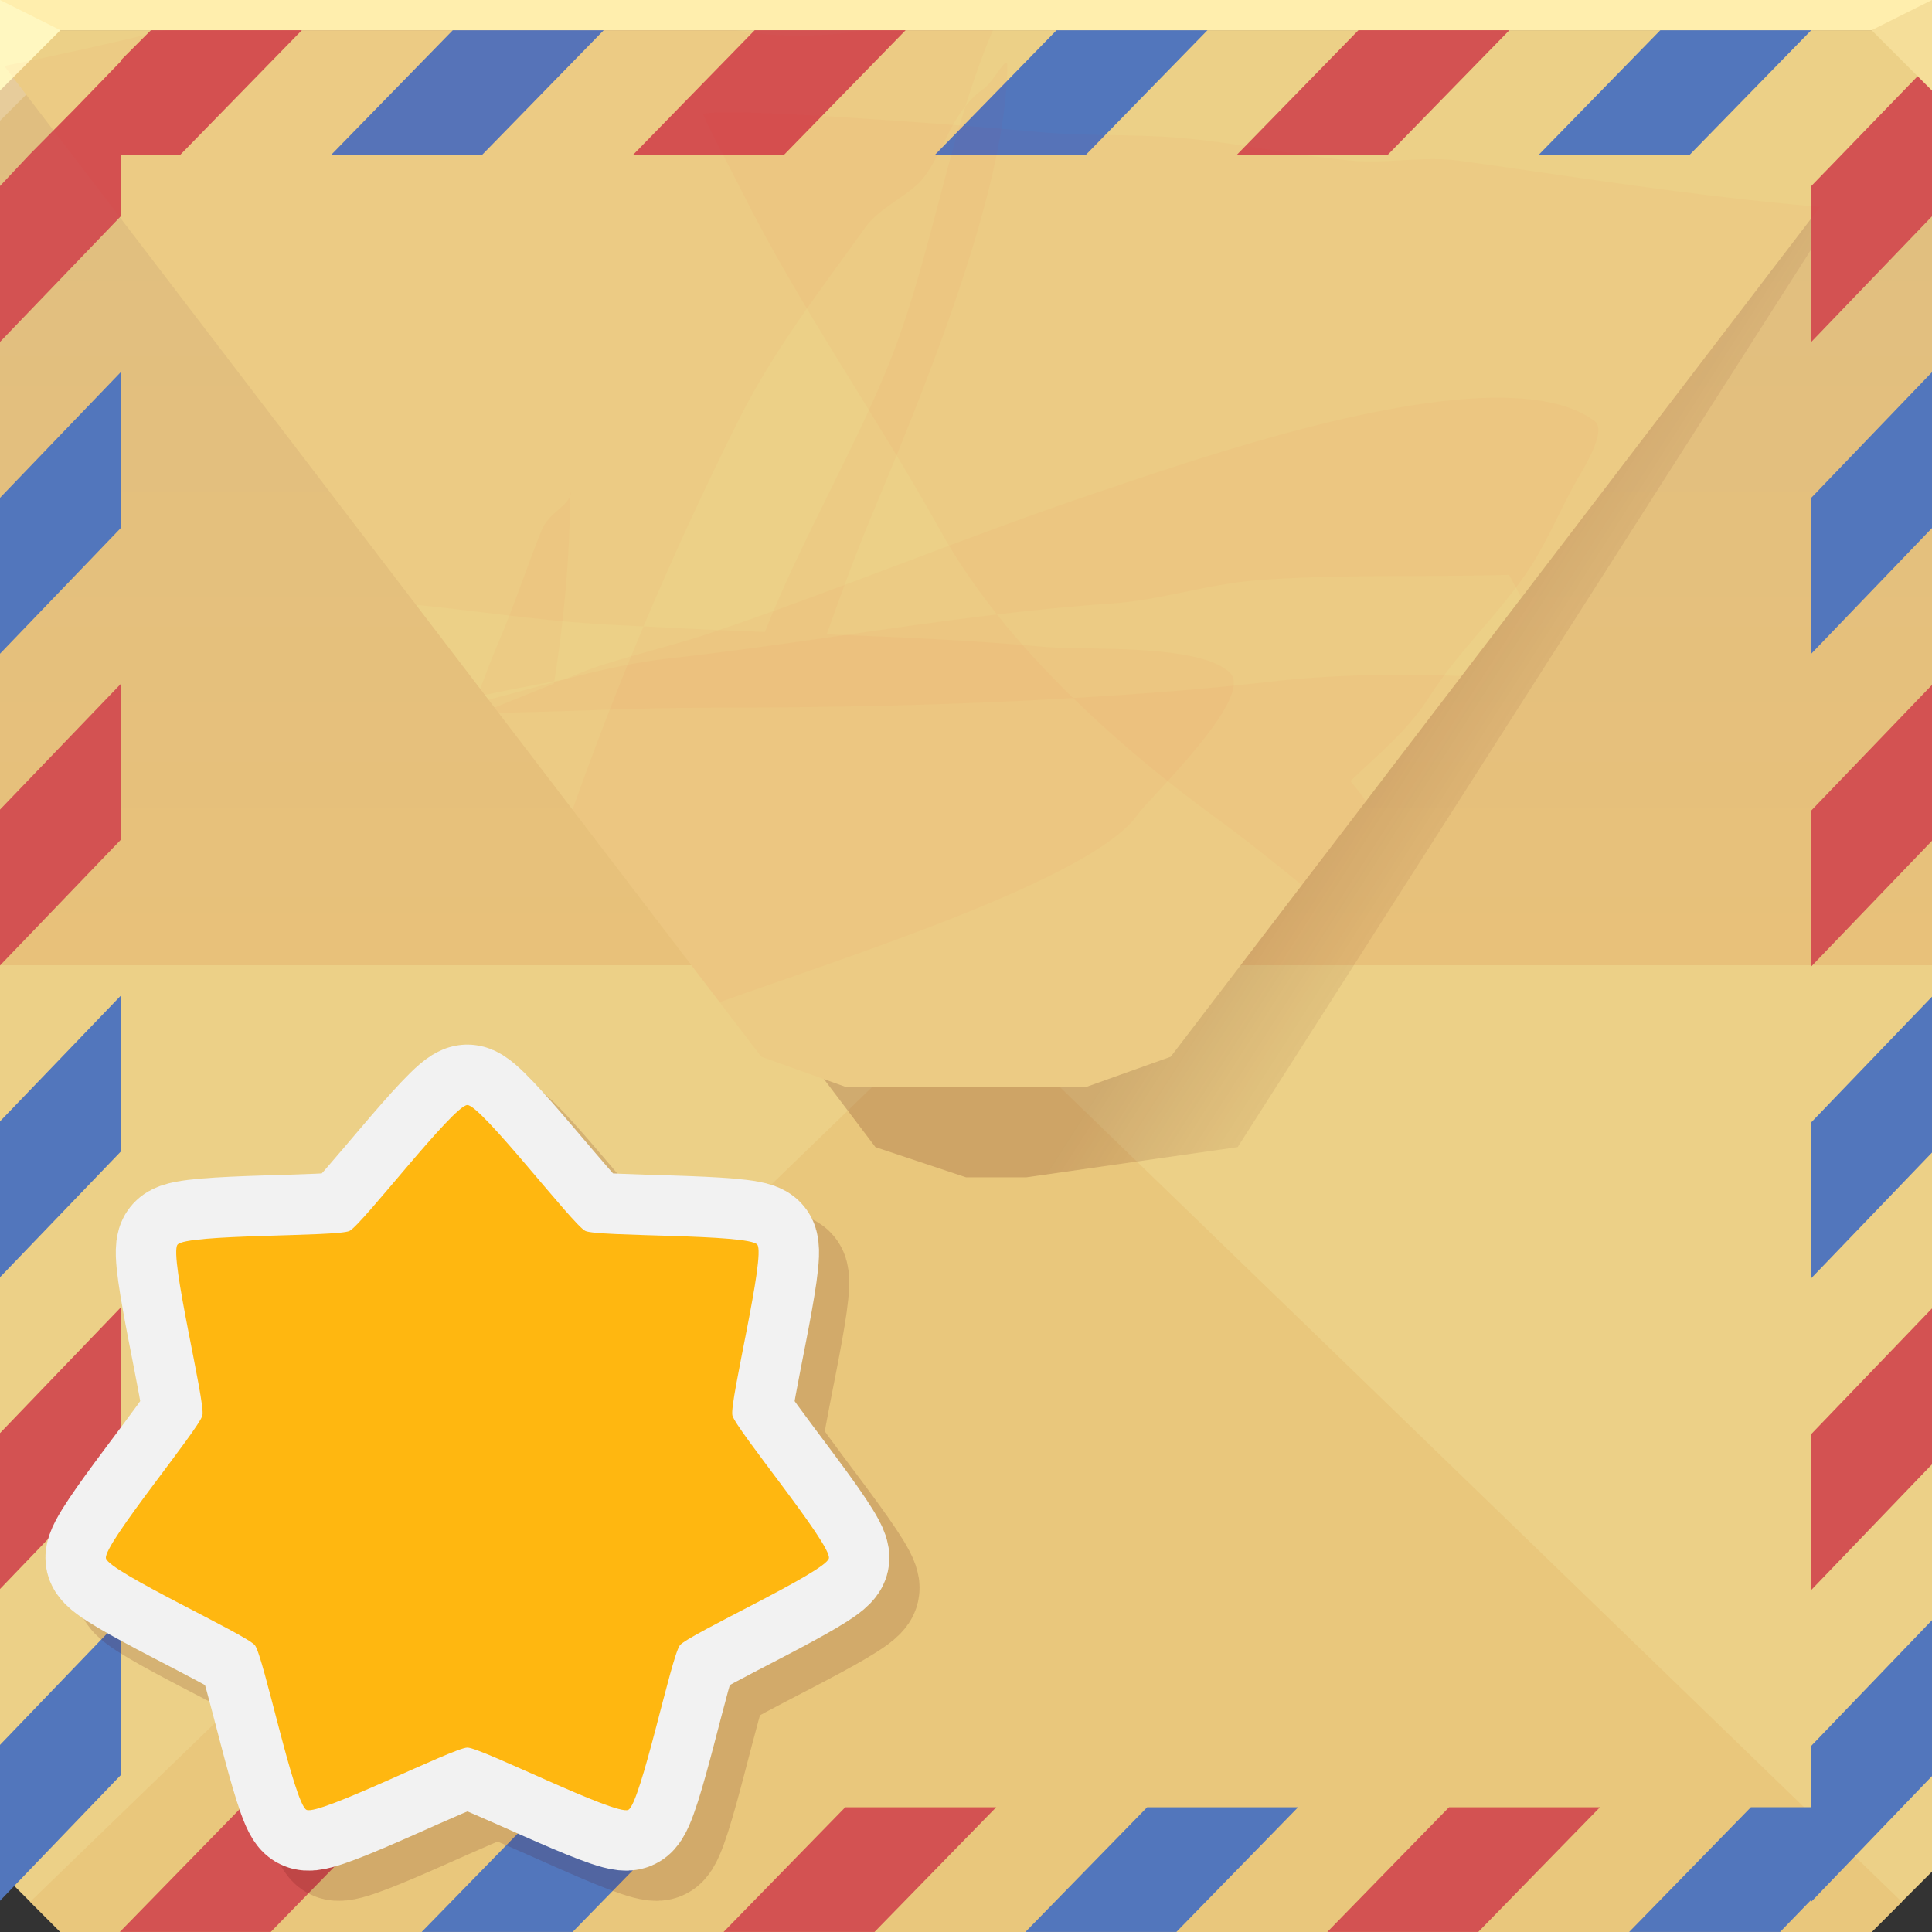 <?xml version="1.0" encoding="UTF-8"?>
<svg id="q" width="64" height="64" version="1.1" xmlns="http://www.w3.org/2000/svg" xmlns:cc="http://creativecommons.org/ns#" xmlns:dc="http://purl.org/dc/elements/1.1/" xmlns:rdf="http://www.w3.org/1999/02/22-rdf-syntax-ns#" xmlns:xlink="http://www.w3.org/1999/xlink">
	<rect width="100%" height="100%" fill="#333333" stroke="none"/>
	<defs id="c">
		<linearGradient id="b" x1="34.703" x2="34.703" y1="64" y2=".588" gradientUnits="userSpaceOnUse">
			<stop id="aa" style="stop-color:#ecd087" offset="0"/>
			<stop id="h" style="stop-color:#ecd087" offset=".505"/>
			<stop id="g" style="stop-color:#e8c17a" offset=".505"/>
			<stop id="p" style="stop-color:#dfbe81" offset="1"/>
		</linearGradient>
		<linearGradient id="a" x1="39.37" x2="45.876" y1="31.466" y2="35.63" gradientUnits="userSpaceOnUse">
			<stop id="l" style="stop-color:#4d0000;stop-opacity:.176" offset="0"/>
			<stop id="ab" style="stop-color:#4d0000;stop-opacity:0" offset="1"/>
		</linearGradient>
	</defs>
	<path id="w" d="m0 2v32 28l2 2h30 30l2-2v-28-32h-32z" style="color:#000000;fill:url(#b)"/>
	<path id="f" d="m0 1v3l2-2h30 30l2-1h-32z" style="fill-opacity:.216;fill:#ffffff"/>
	<path id="m" d="m1 63 31-30 31 30-1 1h-60z" style="color:#000000;fill:#e9c77c"/>
	<path id="j" d="m1.75 2 27.25 36l3 1h2l7-1 23-36h-32z" style="fill:url(#a)"/>
	<path id="v" d="m0 1v1l25.219 33.006 2.781 0.994h8l2.781-0.994 25.219-33.006v-1z" style="fill:#ecd087"/>
	<path id="u" d="m15 1-4.031 4.131h5l4.031-4.131zm20 0-4.031 4.131h5l4.031-4.131zm20 0-4.031 4.131h5l4.031-4.131zm-51 11.328-4 4.163v5.164l4-4.163zm60 0-4 4.163v5.164l4-4.163zm-60 20.656-4 4.163v5.164l4-4.163zm60 0.032-4 4.163v5.164l4-4.163zm-60 20.623-4 4.163v5.164l4-4.163zm60 0.032-4 4.163v2.033h-2l-4.031 4.131h5l1.031-1.065v0.065l4-4.163zm-46 6.197-4.031 4.131h5l4.031-4.131zm20 0-4.031 4.131h5l4.031-4.131z" style="color:#000000;fill:#5276bc"/>
	<path id="r" d="m2 0h-2v1h64v-1h-32z" style="color:#000000;fill:#ffeead"/>
	<path id="ac" d="m0 0v3l2-2z" style="fill:#fff7c0"/>
	<path id="n" d="m5 1-1 1v0.032l-1.5 1.549-1.531 1.549-0.969 1.033v5.164l4-4.163v-2.033h1.969l4.031-4.131zm20 0-4.031 4.131h5l4.031-4.131zm20 0-4.031 4.131h5l4.031-4.131zm19 1.033-4 4.131v5.164l4-4.163zm-60 20.623-4 4.163v5.164l4-4.163zm60 0.032-4 4.163v5.164l4-4.163zm-60 20.623-4 4.163v5.164l4-4.163zm60 0.032-4 4.163v5.164l4-4.163zm-56 16.525-4.031 4.131h5l4.031-4.131zm20 0-4.031 4.131h5l4.031-4.131zm20 0-4.031 4.131h5l4.031-4.131z" style="color:#000000;fill:#d35252"/>
	<g id="s">
		<path id="z" transform="matrix(-.51 -.51 .51 -.51 1.183 81.508)" d="m28.042 58.042c-0.448 0.448-7.321-0.468-7.919-0.259-0.598 0.209-5.4 5.211-6.03 5.14-0.63-0.071-4.198-6.015-4.735-6.353s-7.441-0.973-7.778-1.51 2.086-7.033 2.015-7.662c-0.071-0.63-3.879-6.424-3.669-7.022 0.209-0.598 6.799-2.754 7.247-3.202 0.448-0.448 2.604-7.038 3.202-7.247s6.392 3.598 7.022 3.669c0.63 0.071 7.126-2.352 7.662-2.015 0.537 0.337 1.172 7.241 1.51 7.778 0.337 0.537 6.282 4.105 6.353 4.735 0.071 0.63-4.931 5.431-5.14 6.03-0.209 0.598 0.707 7.471 0.259 7.919z" style="color:#000000;fill-opacity:.149;fill:#141b07;stroke-linejoin:round;stroke-opacity:.145;stroke-width:5.551;stroke:#4c0000"/>
		<path id="k" transform="matrix(-.51 -.51 .51 -.51 .183 80.508)" d="m28.042 58.042c-0.448 0.448-7.321-0.468-7.919-0.259-0.598 0.209-5.4 5.211-6.03 5.14-0.63-0.071-4.198-6.015-4.735-6.353s-7.441-0.973-7.778-1.51 2.086-7.033 2.015-7.662c-0.071-0.63-3.879-6.424-3.669-7.022 0.209-0.598 6.799-2.754 7.247-3.202 0.448-0.448 2.604-7.038 3.202-7.247s6.392 3.598 7.022 3.669c0.63 0.071 7.126-2.352 7.662-2.015 0.537 0.337 1.172 7.241 1.51 7.778 0.337 0.537 6.282 4.105 6.353 4.735 0.071 0.63-4.931 5.431-5.14 6.03-0.209 0.598 0.707 7.471 0.259 7.919z" style="color:#000000;fill:none;stroke-linejoin:round;stroke-width:5.551;stroke:#f2f2f2"/>
		<path id="x" transform="matrix(-.51 -.51 .51 -.51 .183 80.508)" d="m28.042 58.042c-0.448 0.448-7.321-0.468-7.919-0.259-0.598 0.209-5.4 5.211-6.03 5.14-0.63-0.071-4.198-6.015-4.735-6.353s-7.441-0.973-7.778-1.51 2.086-7.033 2.015-7.662c-0.071-0.63-3.879-6.424-3.669-7.022 0.209-0.598 6.799-2.754 7.247-3.202 0.448-0.448 2.604-7.038 3.202-7.247s6.392 3.598 7.022 3.669c0.63 0.071 7.126-2.352 7.662-2.015 0.537 0.337 1.172 7.241 1.51 7.778 0.337 0.537 6.282 4.105 6.353 4.735 0.071 0.63-4.931 5.431-5.14 6.03-0.209 0.598 0.707 7.471 0.259 7.919z" style="color:#000000;fill:#ffb710"/>
	</g>
	<g id="d" style="fill-opacity:.024;fill:#ff0000">
		<path id="i" d="m5.473 1c-1.774 0.428-3.55 0.828-5.33 1.185l13.637 17.85c1.96 0.196 3.913 0.496 5.875 0.627 0.554 0.037 1.108 0.058 1.662 0.088 0.944-2.238 1.973-4.479 3.133-6.799 1.188-2.375 2.725-4.333 4.219-6.424 0.477-0.668 1.484-1.072 1.918-1.631 0.563-0.724 0.796-1.642 1.397-2.385 0.266-0.856 0.558-1.696 0.904-2.504 0.001-0.002 9.72e-4 -0.005 0.002-0.008h-4.234c-1.407 0.237-2.933 0.249-4.262 0h-18.92zm26.51 2.512c-0.852 2.743-1.413 5.66-2.451 8.33-1.091 2.805-3.034 6.129-4.193 9.092-1.339-0.05-2.68-0.112-4.021-0.184-0.847 2.007-1.623 4.017-2.352 6.072l4.873 6.377c4.021-1.445 12.34-4.064 13.842-6.209 0.38-0.543 3.889-3.877 3.068-4.697-0.988-0.988-4.849-0.746-6.137-0.863-2.41-0.219-4.817-0.325-7.227-0.416 0.467-1.313 0.942-2.621 1.475-3.898 1.605-3.852 4.506-10.783 4.506-14.957 0-0.362-0.469 0.56-0.766 0.768-0.249 0.174-0.446 0.374-0.617 0.586z" style="fill-opacity:.024;fill:#ff0000;paint-order:normal"/>
		<path id="o" d="m23.865 3.723c-0.31 0.007-0.51 0.027-0.566 0.064-0.035 0.023 1.091 2.185 1.246 2.494 1.96 3.92 4.487 7.483 6.615 11.312 0.525 0.946 1.16 1.868 1.867 2.76 1.259-0.149 2.522-0.277 3.791-0.361 1.612-0.107 3.184-0.644 4.793-0.768 2.781-0.214 5.589-0.099 8.379-0.182 0.135 0.253 0.274 0.504 0.408 0.758l9.893-12.947c-4.255-0.355-8.631-1.076-11.969-1.531-1.161-0.158-2.379 0.106-3.547 0-1.955-0.178-3.889-0.617-5.848-0.768-1.532-0.118-3.073-0.038-4.604-0.191-0.764-0.076-8.288-0.69-10.459-0.641zm9.162 16.631c-3.626 0.43-7.226 1.053-10.879 1.459-2.05 0.228-4.005 0.867-5.967 1.365l0.33 0.434c2.303-0.037 4.603-0.168 6.883-0.168 4.04 0 8.11-0.081 12.154-0.32-0.9-0.88-1.756-1.804-2.522-2.769zm2.522 2.769c1.506 1.472 3.14 2.813 4.721 3.963 0.979 0.712 1.921 1.469 2.856 2.234l5.291-6.926c-2.133-0.09-4.395-0.037-6.324 0.186-2.165 0.25-4.352 0.414-6.543 0.543z" style="fill-opacity:.024;fill:#ff0000;paint-order:normal"/>
		<path id="y" d="m49.424 13.176c-4.266 0.067-10.477 2.27-12.895 3.076-4.465 1.488-8.762 3.305-13.23 4.795-0.957 0.319-3.002 0.826-3.836 1.15-0.255 0.099-0.516 0.209-0.771 0.311-0.108 0.02-0.221 0.039-0.328 0.059-0.004 0.027-0.011 0.053-0.016 0.08-0.651 0.261-1.312 0.525-1.967 0.793l8.838 11.566 2.781 0.994h8l2.781-0.994 6.461-8.457c-0.03-0.044-0.054-0.089-0.084-0.133-0.132-0.189-0.278-0.365-0.424-0.541 0.934-0.905 1.888-1.649 2.629-2.814 0.986-1.549 2.382-2.798 3.357-4.314 0.558-0.868 1.023-1.984 1.533-2.877 0.115-0.201 1.012-1.591 0.576-1.918-0.778-0.583-1.984-0.798-3.406-0.775zm-31.061 9.391c0.319-2.023 0.51-4.062 0.521-6.117-0.21 0.411-0.72 0.558-0.955 1.145-0.511 1.278-0.894 2.468-1.44 3.74-0.205 0.479-0.393 0.983-0.584 1.484l0.154 0.201c0.73-0.154 1.505-0.305 2.303-0.453zm0.521-6.117c0.001-0.002 0.003-0.004 0.004-0.006 0.029-0.057 0-0.255 0-0.191 0 0.066-0.004 0.131-0.004 0.197z" style="fill-opacity:.024;fill:#ff0000;paint-order:normal"/>
	</g>
	<path id="e" d="m64 3-2-2 2-1z" style="fill:#f5de99"/>
</svg>
